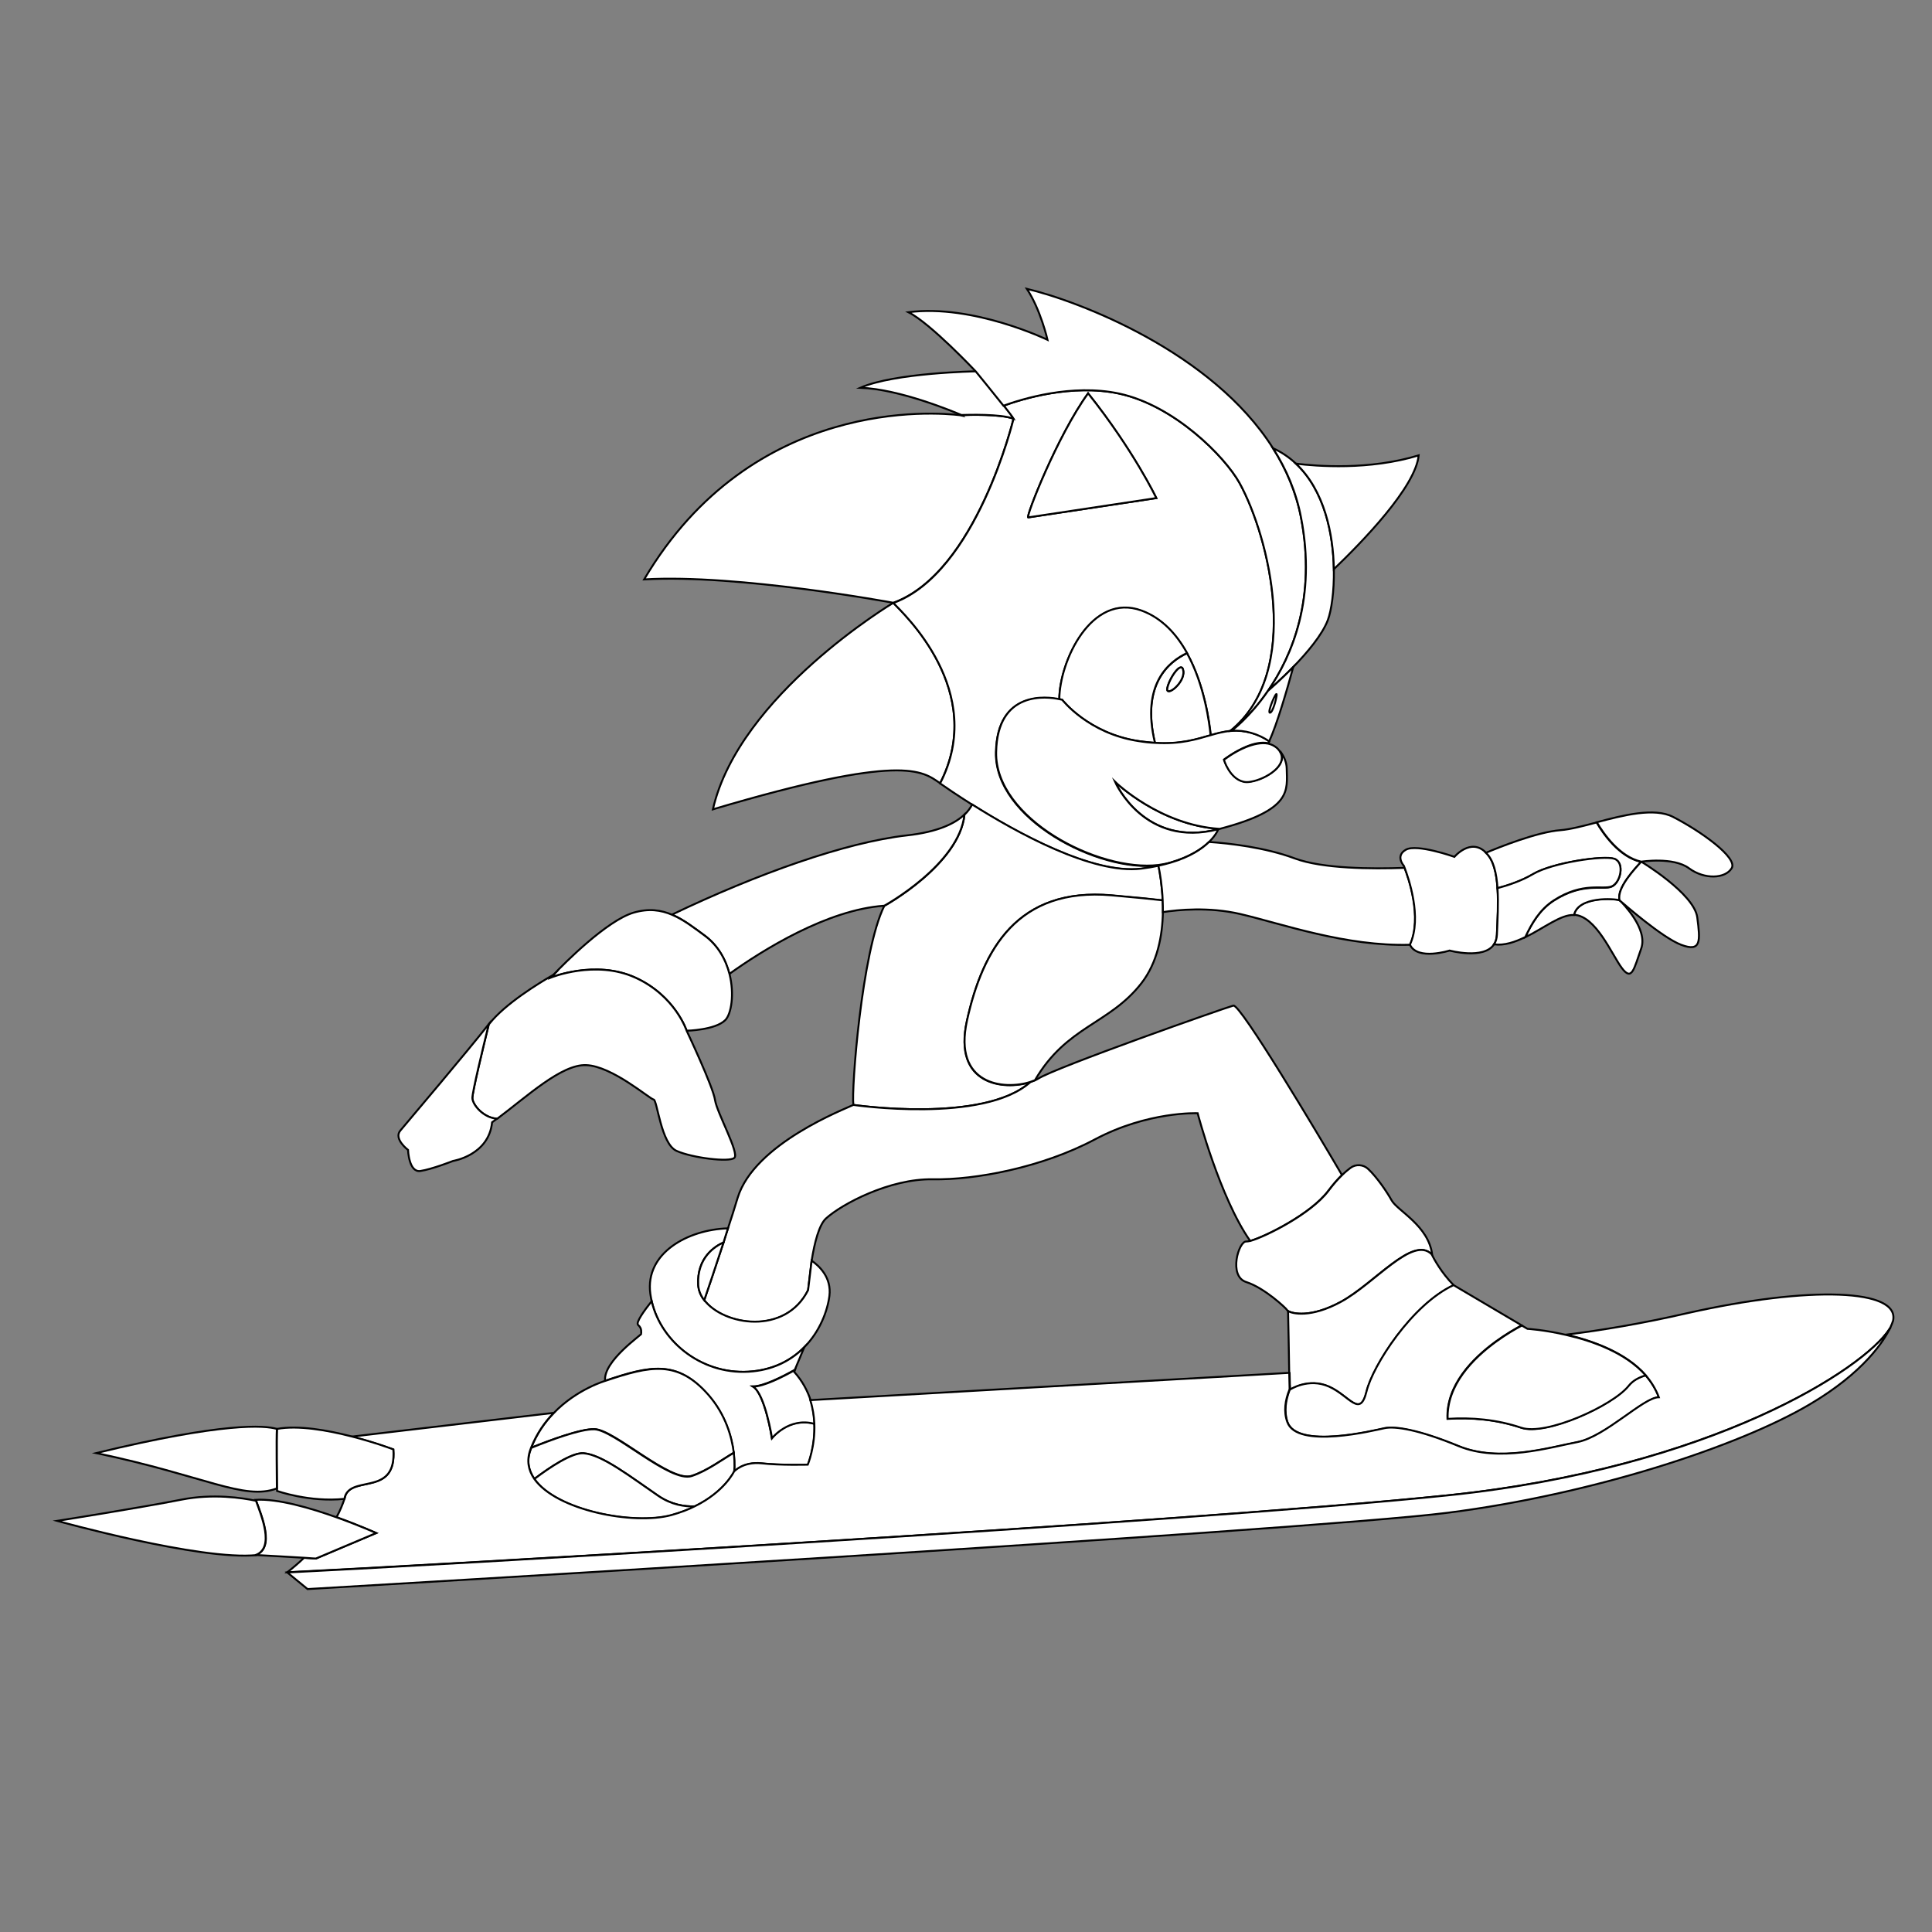 <?xml version="1.0" encoding="utf-8"?>
<!-- Generator: Adobe Illustrator 25.2.0, SVG Export Plug-In . SVG Version: 6.00 Build 0)  -->
<svg version="1.1" baseProfile="tiny" id="Layer_1" xmlns="http://www.w3.org/2000/svg" xmlns:xlink="http://www.w3.org/1999/xlink"
	 x="0px" y="0px" viewBox="0 0 1000 1000" overflow="visible" xml:space="preserve">
<rect x="0" y="0" width="1000" height="1000" fill="#808080" stroke="none"/>
<path fill="#FFFFFF" stroke="#000000" stroke-miterlimit="10" d="M486.6,405.4c-9.3-6.4-19.2-15.7-117.6,13.5
	c13.5-59.2,93.4-106.9,93.4-106.9C467.3,317.3,511.2,357.6,486.6,405.4z"/>
<path fill="#FFFFFF" stroke="#000000" stroke-miterlimit="10" d="M524.6,216.7c0,0-19.1,79.6-62.2,95.3c0,0-80.6-15-129-12.1
	c56.1-94.9,151.7-86.4,163.5-85c0.8,0.1,1.2,0.2,1.2,0.2s-0.1-0.1-0.4-0.2C501.3,214.7,517.7,214.2,524.6,216.7z"/>
<path fill="#FFFFFF" stroke="#000000" stroke-miterlimit="10" d="M641.6,250c-7.6-13.7-33.8-40.2-62.4-46.3
	c-24.4-5.2-50.2,2.8-59.8,6.3c2.5,3.2,4.5,5.8,5.2,6.8c0,0-19.1,79.6-62.2,95.3c5,5.3,48.8,45.6,24.2,93.4c2.4,1.7,8.4,5.8,16.6,11
	c22.8,14.4,62.3,36.3,87.5,33.2c3.2-0.4,6.2-0.9,9-1.5c0-0.1,0-0.2-0.1-0.3c-31.3,3.8-84.8-24.2-84.1-58.4
	c0.6-32.1,26.4-28.8,32.8-27.4c0.1-19.7,16.6-55.3,42.5-45.9c10.7,3.9,18.3,12.4,23.6,22c9.1,16.5,11.7,36.4,12.3,42.4
	c3.3-1,6.6-1.8,10.1-2.2C674.5,348,656.9,277.7,641.6,250z M532.2,267.8c-1.4,0,15-42.1,31-64.2c23.5,29.6,35.3,54.2,35.3,54.2
	L532.2,267.8z"/>
<path fill="#FFFFFF" stroke="#000000" stroke-miterlimit="10" d="M524.6,216.7c-6.9-2.5-23.3-2-27-1.9h0
	c-3.8-1.6-31.8-13.4-52.3-14.1c17.8-7.8,59.9-8.5,59.9-8.5s8.5,10.3,14.3,17.7C522,213.1,524,215.7,524.6,216.7z"/>
<path fill="#FFFFFF" stroke="#000000" stroke-miterlimit="10" d="M656.3,357.6C656.3,357.6,656.3,357.6,656.3,357.6
	c-9.5,13.8-18.9,20.7-18.9,20.7c-0.2,0-0.4,0-0.7,0.1c37.8-30.4,20.2-100.6,4.9-128.4c-7.6-13.7-33.8-40.2-62.4-46.3
	c-24.4-5.2-50.2,2.8-59.8,6.3c-5.8-7.3-14.3-17.7-14.3-17.7s-23.5-25-34.9-30.7c33.5-4.3,72,14.3,72,14.3s-3.6-15.7-10.7-26.4
	c27,6.4,95.8,32.6,127.4,82.5c6.8,10.8,11.9,22.7,14.5,35.8C681.5,309.5,668.8,339.4,656.3,357.6z"/>
<path fill="#FFFFFF" stroke="#000000" stroke-miterlimit="10" d="M614.4,338.1c-9.3,4.3-23.9,16-16.6,46.5c13.3,0.8,21.4-1.9,28.8-4
	C626,374.5,623.5,354.6,614.4,338.1z M604.2,356.2c0.9-4.9,7.6-15,8.3-8.8C613.2,353.6,603.3,361.1,604.2,356.2z"/>
<path fill="#FFFFFF" stroke="#000000" stroke-miterlimit="10" d="M597.8,384.5c-2.6-0.2-5.5-0.5-8.5-0.9
	c-26-3.9-39.6-21.4-39.6-21.4s-0.5-0.2-1.4-0.3c0.1-19.7,16.6-55.3,42.5-45.9c10.7,3.9,18.3,12.4,23.6,22
	C605,342.4,590.5,354.1,597.8,384.5z"/>
<path fill="#FFFFFF" stroke="#000000" stroke-miterlimit="10" d="M631,429c-0.3,0.2-0.4,0.2-0.4,0.2c-38,9.8-53.1-23.7-53.5-24.6
	C577.7,405.2,600.5,427,631,429z"/>
<path fill="#FFFFFF" stroke="#000000" stroke-miterlimit="10" d="M631.4,429c-0.2,0-0.3,0-0.4,0c-30.5-2-53.3-23.8-53.9-24.4
	c0.4,0.9,15.5,34.5,53.5,24.6c0,0-1,2.8-4.7,6.5c-3.6,3.5-9.7,7.7-19.9,10.7c0,0,0,0,0,0c-2,0.6-4.1,1-6.3,1.3
	c-31.3,3.8-84.8-24.2-84.1-58.4c0.6-32.1,26.4-28.8,32.8-27.4c0.9,0.2,1.4,0.3,1.4,0.3s13.5,17.5,39.6,21.4c3.1,0.5,5.9,0.8,8.5,0.9
	c13.3,0.8,21.4-1.9,28.8-4c3.3-1,6.6-1.8,10.1-2.2c0.2,0,0.4,0,0.7-0.1c6.8-0.5,14,1.6,19.5,5.4c-0.2,0.4-0.4,0.8-0.5,1.1
	c-3.6-0.8-7.7,0.2-11.5,1.8c-6.2,2.6-11.4,6.6-11.4,6.6s2.8,9.6,10,11.3c1.1,0.3,2.5,0.2,4,0c7.8-1.3,19.4-8.6,15-15.6
	c2,2.7,3.3,5.7,3.4,8.9C666.2,409.2,669,419.1,631.4,429z"/>
<path fill="#FFFFFF" stroke="#000000" stroke-miterlimit="10" d="M647.5,404.6c-1.5,0.3-2.9,0.3-4,0c-7.1-1.7-10-11.3-10-11.3
	s5.2-4.1,11.4-6.6c3.7-1.5,7.9-2.5,11.5-1.8c1.7,0.4,3.2,1.1,4.6,2.3c0,0,0.1,0,0.1,0.1c0.5,0.5,1,1.1,1.4,1.7c0,0,0,0,0,0.1
	C666.9,396,655.3,403.3,647.5,404.6z"/>
<path fill="#FFFFFF" stroke="#000000" stroke-miterlimit="10" d="M687.3,320.9c-2.9,7.7-10.8,17-17.9,24.3c0,0,0,0,0,0
	c-6.7,6.9-12.8,12-13.1,12.4c12.5-18.1,25.2-48.1,17.1-89.8c-2.5-13.1-7.6-25-14.5-35.8c4.6,2.1,8.5,4.8,11.9,8l0,0
	c14.7,13.8,19.3,36.3,19.6,54.6C690.6,306.2,689.1,316.1,687.3,320.9z"/>
<path fill="#FFFFFF" stroke="#000000" stroke-miterlimit="10" d="M734.3,235.7c-1.6,16.4-29.1,44.7-43.9,58.9
	c-0.3-18.3-4.9-40.8-19.6-54.6C681.5,241.3,708.7,243.5,734.3,235.7z"/>
<path fill="#FFFFFF" stroke="#000000" stroke-miterlimit="10" d="M669.4,345.2c-3.1,11.4-8.5,30-12.5,38.5c-5.5-3.8-12.7-6-19.5-5.4
	c0,0,9.4-6.9,18.9-20.7c0,0,0,0,0,0C656.7,357.2,662.7,352.1,669.4,345.2z"/>
<path fill="#FFFFFF" stroke="#000000" stroke-miterlimit="10" d="M604.2,356.2c0.9-4.9,7.6-15,8.3-8.8
	C613.2,353.6,603.3,361.1,604.2,356.2z"/>
<path fill="#FFFFFF" stroke="#000000" stroke-miterlimit="10" d="M598.5,257.8l-66.3,10c-1.4,0,15-42.1,31-64.2
	C586.8,233.2,598.5,257.8,598.5,257.8z"/>
<path fill="#FFFFFF" stroke="#000000" stroke-miterlimit="10" d="M601.8,466.1c-4.9-0.6-13-1.4-26.5-2.6
	c-48.5-4.3-66.7,27.8-74.8,64.9c-7.4,33.3,19.2,36.1,32.8,31.7c-24.2,21.7-91.6,11.8-91.6,11.8c-1.1-7.5,4.3-79.5,16-103
	c0,0,38.8-21.3,41.5-47.2c1.9-1.8,3.1-3.6,4-5.3c22.8,14.4,62.3,36.3,87.5,33.2c3.2-0.4,6.2-0.9,9-1.5
	C600.4,451.9,601.5,458.4,601.8,466.1z"/>
<path fill="#FFFFFF" stroke="#000000" stroke-miterlimit="10" d="M499.2,421.6c-2.7,25.9-41.5,47.2-41.5,47.2
	c-29.4,2-62.9,22.9-80.2,35.3c-1.9-7.4-5.9-14.9-13.1-20.1c-5.2-3.8-10.5-8-16.6-10.6c44.1-21.1,89.7-37.4,121.6-41
	C485.7,430.6,494.5,426.1,499.2,421.6z"/>
<path fill="#FFFFFF" stroke="#000000" stroke-miterlimit="10" d="M638.4,520.5c-4.3,1.1-92.3,32.1-101,37.8
	c-0.5,0.3-1.1,0.6-1.7,0.9h0c-0.7,0.3-1.5,0.6-2.4,0.9c-24.2,21.7-91.6,11.8-91.6,11.8c-4.3,2.1-51.3,20-59.9,48.1
	c-1.6,5.3-3.3,10.7-5,15.8c-0.8,2.5-1.6,4.9-2.3,7.3c-4.2,12.9-8,24-10,29.9c10,13.2,42,18.4,53.8-5.2l0-0.2l1.8-15
	c1.5-9.6,3.9-18.7,7.4-21.9c8.2-7.5,33.1-20.7,55.2-20.3c22.1,0.4,56.7-6.1,84.1-20.7c27.5-14.6,53.1-13.5,53.1-13.5
	s11.5,43.8,27.2,66.1c7.8-2.2,31.3-13.9,40.3-25.8c2.7-3.6,5.1-6.3,7.2-8.3C682.2,587,642,519.6,638.4,520.5z"/>
<path fill="#FFFFFF" stroke="#000000" stroke-miterlimit="10" d="M429.3,670.8c-1,7.7-4.9,18.3-13,26.5
	c-6.2,6.3-14.8,11.2-26.5,12.5c-25.4,2.7-47.5-14.5-52.5-36.3c-0.3-1.3-0.5-2.6-0.7-3.9c-2.8-21,19.4-33.2,40.2-33.8
	c-0.8,2.5-1.6,4.9-2.3,7.3c-4.3,1.9-13.9,7.8-13.1,22c0.2,2.8,1.2,5.5,3.1,7.8c10,13.2,42,18.4,53.8-5.2l0-0.2l1.8-15
	C423.9,655.2,430.5,661.1,429.3,670.8z"/>
<path fill="#FFFFFF" stroke="#000000" stroke-miterlimit="10" d="M374.5,643.1c-4.2,12.9-8,24-10,29.9c-1.8-2.4-2.9-5-3.1-7.8
	C360.6,650.9,370.2,645,374.5,643.1z"/>
<path fill="#FFFFFF" stroke="#000000" stroke-miterlimit="10" d="M601.9,472.1c-0.2,12.2-2.8,26.1-11.1,36.8
	c-16.6,21.3-38.7,22.1-55.1,50.2h0c-0.7,0.3-1.5,0.6-2.4,0.9c-13.6,4.4-40.1,1.6-32.8-31.7c8.2-37.1,26.4-69.1,74.8-64.9
	c13.4,1.2,21.6,2,26.5,2.6C601.9,468,602,470,601.9,472.1z"/>
<path fill="#FFFFFF" stroke="#000000" stroke-miterlimit="10" d="M729.9,489c-33.3,1-66.5-10.9-87.9-15.9c-16.4-3.8-32.2-2.2-40.1-1
	c0-2.1,0-4.1-0.1-6c-0.3-7.7-1.4-14.1-2.2-18c2.2-0.5,4.3-1,6.3-1.6c0,0,0,0,0,0c10.2-3,16.3-7.2,19.9-10.7
	c10.5,0.7,29,2.8,44.3,8.5c14.5,5.4,40.1,5.5,56.9,4.9C728.9,453.9,736.4,474.9,729.9,489z"/>
<path fill="#FFFFFF" stroke="#000000" stroke-miterlimit="10" d="M418.2,758.2c0,0-14.3,0.3-23.9-0.7c-9.6-1.1-14.3,4.3-14.3,4.3
	s0.4-3.9-0.3-9.9c-1-8-4.1-19.6-13.3-30c-16-18.2-29.9-15.1-53.2-7.2c-1.1-10.2,19.1-23.9,18.8-24.4c-0.4-0.5,0.6-2.5-1.7-4.5
	c-1.4-1.2,3.2-7.5,7-12.3c5,21.7,27.2,39,52.5,36.3c11.6-1.2,20.3-6.2,26.5-12.5c-1.5,3.6-3.2,7.6-4.9,11.7v0
	c-6.4,3.6-16.3,8.6-21.7,8.6c6.3,3.9,9.8,26.7,9.8,26.7s8.8-11.1,22-7.4C422.1,748.9,418.2,758.2,418.2,758.2z"/>
<path fill="#FFFFFF" stroke="#000000" stroke-miterlimit="10" d="M379.8,751.9c-5.3,3.1-13.9,9.5-21.8,12
	c-11,3.6-39.9-23.9-50.3-24.2c-7.2-0.2-23.4,5.9-32.7,9.6c2.9-7.4,7.1-13.3,11.7-18c12-12.4,26.7-16.6,26.7-16.6
	c23.3-7.8,37.2-10.9,53.2,7.2C375.7,732.3,378.8,743.9,379.8,751.9z"/>
<path fill="#FFFFFF" stroke="#000000" stroke-miterlimit="10" d="M741.3,649.5c-0.1-0.1-0.2-0.2-0.3-0.3c-9.7-9.8-29.5,15-46.9,24.6
	c-15.8,8.6-25.3,6.1-27.4,4.8h0c-0.2-0.1-0.4-0.3-0.4-0.4c-0.4-0.9-11.8-11.6-21.2-14.6c-9.5-3-3.9-21.4,0-21c0.4,0,1.1-0.1,2.1-0.3
	c7.8-2.2,31.3-13.9,40.3-25.8c2.7-3.6,5.1-6.3,7.2-8.3c1.6-1.6,3.1-2.8,4.3-3.7c2.8-2.1,6.7-1.8,9.2,0.6c4.6,4.3,9.9,12.2,12.1,16.2
	C723.3,626.7,739.5,634.4,741.3,649.5z"/>
<path fill="#FFFFFF" stroke="#000000" stroke-miterlimit="10" d="M752.4,665.3c-21.6,10.1-41.8,41.6-45,55
	c-3.4,13.9-8.7,2.3-19.4-2.5s-20.3,1.6-20.3,1.6s0-0.1,0-0.2c0-0.9-0.1-4-0.2-8.4l-0.2,0c-0.2-10.7-0.4-24.9-0.6-32.2h0
	c2.1,1.3,11.6,3.8,27.4-4.8c17.5-9.5,37.2-34.4,46.9-24.6c1.3,2.6,5.1,9.6,11.3,15.9l0,0C752.3,665.2,752.4,665.2,752.4,665.3z"/>
<path fill="#FFFFFF" stroke="#000000" stroke-miterlimit="10" d="M858.7,723.3c-7.8,0-27.4,20.3-42.1,23.2
	c-14.6,2.8-40.6,10.7-61.5,2.1c-20.8-8.5-33-10.3-38.3-9.3c-5.3,1.1-45.4,11-50.4-3.2c-1.9-5.5-0.9-11.4,1-16.4
	c0.1-0.2,0.1-0.4,0.2-0.6c0,0.2,0,0.2,0,0.2s9.6-6.4,20.3-1.6s16,16.4,19.4,2.5c3.2-13.3,23.4-44.9,45-55c0,0,0,0,0.1,0l0.5,0.3
	l34.7,20.5c-3.4,1.8-8.2,4.6-13.3,8.3h0c-12.1,8.8-25.7,22.6-25.1,40c12.5-0.7,25.3,0.3,38.1,4.6c12.8,4.3,47.4-11.4,55.6-21.7
	c2.2-2.7,5.3-4.4,8.8-5.4C854.7,715.2,857.1,719,858.7,723.3z"/>
<path fill="#FFFFFF" stroke="#000000" stroke-miterlimit="10" d="M421.6,737c-13.2-3.7-22,7.4-22,7.4s-3.6-22.8-9.8-26.7
	c5.4,0,15.3-5,21.7-8.6c-0.1,0.3-0.3,0.7-0.4,1c4.2,4.7,6.9,9.8,8.5,14.8C420.9,729,421.5,733.1,421.6,737z"/>
<path fill="#FFFFFF" stroke="#000000" stroke-miterlimit="10" d="M380,761.8c0,0-5,10.4-20.2,17.9h0c-5.4,0.2-12.2-0.8-19-5.4
	c-14.6-10-29.2-21.4-38.8-22.1c-6-0.4-17.5,7.3-25.4,13.3c-3.1-4.4-4.1-9.5-2-15c0.1-0.4,0.3-0.7,0.4-1.1c9.3-3.8,25.6-9.9,32.7-9.6
	c10.3,0.4,39.2,27.8,50.3,24.2c8-2.6,16.5-9,21.8-12C380.5,757.9,380,761.8,380,761.8z"/>
<path fill="#FFFFFF" stroke="#000000" stroke-miterlimit="10" d="M359.8,779.7c-3.5,1.7-7.6,3.3-12.2,4.6
	c-19.7,5.3-59.7-2.4-71-18.8c7.9-6,19.5-13.7,25.4-13.3c9.6,0.7,24.2,12.1,38.8,22.1C347.6,778.9,354.4,779.9,359.8,779.7z"/>
<path fill="#FFFFFF" stroke="#000000" stroke-miterlimit="10" d="M979.8,683.8C979.8,683.8,979.8,683.8,979.8,683.8
	c0,0.1,0,0.1-0.1,0.2c-0.1,0.4-0.5,1.4-1.2,3c0,0,0,0.1,0,0.1c-0.1,0.3-0.3,0.5-0.5,0.8c-12.9,20.3-91.5,71.8-228.7,86.1
	S207.2,811,148.7,813.8c3.2-2.5,6.1-5,8.7-7.5c3.7,0.2,6.1,0.4,6.1,0.4l31.2-13.2c0,0-8.9-4-20.5-8.2c1.8-3.3,3.1-6.5,4.1-9.5h0
	c0,0,0,0,0,0c0.2-0.7,0.5-1.4,0.6-2.1c4.5-9.7,26.3,0.2,24.7-23.4c0,0-9.4-3.6-21.6-6.7l104.6-12.3c-4.6,4.7-8.8,10.7-11.7,18
	c-0.1,0.4-0.3,0.7-0.4,1.1c-2,5.6-1,10.6,2,15c11.4,16.4,51.4,24.1,71,18.8c4.6-1.3,8.7-2.8,12.2-4.6h0
	c15.3-7.5,20.2-17.9,20.2-17.9s4.6-5.3,14.3-4.3c9.6,1.1,23.9,0.7,23.9,0.7s3.9-9.4,3.4-21.3c-0.2-3.8-0.8-8-2.1-12.1l247.7-14.1
	l0.2,0c0.1,4.3,0.2,7.5,0.2,8.4c-0.1,0.2-0.2,0.4-0.2,0.6c-2,5-3,10.9-1,16.4c5,14.3,45.1,4.3,50.4,3.2c5.4-1.1,17.5,0.7,38.3,9.3
	c20.9,8.6,46.9,0.7,61.5-2.1c14.6-2.9,34.2-23.2,42.1-23.2c-1.6-4.3-4-8.1-6.9-11.5c-10.3-11.7-27.4-17.7-40.9-20.9
	c17.8-2.2,39-5.7,62.5-11.1C936.9,665.4,983.8,667.1,979.8,683.8z"/>
<path fill="#FFFFFF" stroke="#000000" stroke-miterlimit="10" d="M851.8,711.9c-3.4,1-6.6,2.6-8.8,5.4c-8.2,10.3-42.8,26-55.6,21.7
	c-12.8-4.3-25.7-5.4-38.1-4.6c-0.6-17.4,13-31.2,25.1-40h0c5.1-3.7,9.9-6.5,13.3-8.3l2.9,1.7c0,0,8.8,0.5,20.2,3.2
	C824.4,694.1,841.5,700.2,851.8,711.9z"/>
<path fill="#FFFFFF" stroke="#000000" stroke-miterlimit="10" d="M375.4,528c-5.2,5.2-20,5.5-20,5.5s-5.9-18.1-26.6-27.5
	c-20.7-9.4-43.7,0-43.7,0s0.5-0.5,1.4-1.5c0,0,0,0,0,0c5.7-6,27.6-28,41.4-32.1c7.8-2.3,14.2-1.4,20,1.1c6.1,2.6,11.4,6.8,16.6,10.6
	c7.2,5.2,11.2,12.7,13.1,20.1C380.2,514.6,378.5,524.9,375.4,528z"/>
<path fill="#FFFFFF" stroke="#000000" stroke-miterlimit="10" d="M380.1,599.3c-2.6,2.4-21.9,0-29.9-3.6c-8.1-3.6-10-26.4-11.9-26.6
	c-1.9-0.2-21.4-17.3-34.9-17.8c-12.8-0.5-30.7,16.3-46.1,27.8c-7.1-0.4-12.8-7.4-12.8-10.7c0-3.2,5.4-25.6,8.5-38.2
	c0.1-0.1,0.2-0.2,0.3-0.3c8.1-10.3,25.4-20.9,33.2-25.4c-0.9,0.9-1.4,1.5-1.4,1.5s23-9.4,43.7,0c20.7,9.4,26.6,27.5,26.6,27.5
	s13.8,29.2,14.7,35.9C371.1,576,382.8,596.9,380.1,599.3z"/>
<path fill="#FFFFFF" stroke="#000000" stroke-miterlimit="10" d="M257.3,579c-0.9,0.7-1.8,1.3-2.6,1.9c-1.7,17.1-20.2,20-20.2,20
	s-10.9,4.3-16.9,5.2s-6.4-10.9-6.4-10.9s-7.6-5.7-4-10c3.5-4.2,34.9-41.2,45.8-55.1c-3.1,12.6-8.5,35-8.5,38.2
	C244.5,571.7,250.2,578.7,257.3,579z"/>
<path fill="#FFFFFF" stroke="#000000" stroke-miterlimit="10" d="M774.8,483.8c-0.1,2.1-0.6,3.7-1.5,5c-5.3,8-23,3.2-23,3.2
	s-16.6,5.3-20.5-3c0,0,0,0,0-0.1c6.5-14.1-1-35-2.8-39.8c-0.3-0.7-0.4-1-0.4-1s-4.6-5.1,1.1-8.3c5.7-3.2,25.1,3.7,25.1,3.7
	s8.4-10,16.2-2.3c0,0,0.1,0.1,0.1,0.1c3.9,3.7,5.5,10.6,6,18.4C775.7,467.6,775.1,476.4,774.8,483.8z"/>
<path fill="#FFFFFF" stroke="#000000" stroke-miterlimit="10" d="M849.5,490.9c-3.8,10.7-4.8,17.1-10,10.2
	c-5.2-6.9-13.3-26.9-24.7-27.6h-0.1c2.2-9.8,21.2-8.5,23.6-7.6c0,0,0,0,0,0c0,0,0.1,0.1,0.1,0.1C840.1,467.8,853,480.8,849.5,490.9z
	"/>
<path fill="#FFFFFF" stroke="#000000" stroke-miterlimit="10" d="M838.3,466c-2.4-0.9-21.4-2.2-23.6,7.6
	c-6.7-0.4-15.6,6.8-25.2,11.5c3-6.6,7.3-14.2,14.8-19c15.2-9.7,25.4-5.2,29.9-7.2c4.5-1.9,6.9-12.3,1.4-14.3
	c-5.5-1.9-32.1,1.9-42.1,7.9c-6.1,3.6-13.5,6-18.4,7.3c-0.5-7.8-2-14.7-6-18.4c6.9-2.9,26.6-10.8,38.6-11.7c5-0.4,11.6-2.1,18.7-4
	c3.4,5.8,11.7,17.9,23,20.4C846.6,449.3,836.6,459.6,838.3,466z"/>
<path fill="#FFFFFF" stroke="#000000" stroke-miterlimit="10" d="M834.2,458.8c-4.5,1.9-14.7-2.6-29.9,7.2
	c-7.5,4.8-11.7,12.4-14.8,19h0c-5.3,2.6-10.8,4.5-16.2,3.8c0.9-1.3,1.4-3,1.5-5c0.3-7.4,0.8-16.2,0.3-24.1
	c4.9-1.3,12.4-3.7,18.4-7.3c10-5.9,36.6-9.8,42.1-7.9C841.1,446.5,838.8,456.9,834.2,458.8z"/>
<path fill="#FFFFFF" stroke="#000000" stroke-miterlimit="10" d="M870.1,489c-9.9-3.8-29.6-21.1-31.7-22.9c-0.1-0.1-0.1-0.1-0.1-0.1
	c0,0,0,0,0,0c-1.7-6.4,8.3-16.7,11.2-20c0,0,27.3,16.4,29,28.8C880.1,487.1,880.6,493,870.1,489z"/>
<path fill="#FFFFFF" stroke="#000000" stroke-miterlimit="10" d="M896.3,449.4c-3.3,5.4-14,6-22.1,0c-8.1-6-24.7-3.4-24.7-3.4
	c-11.3-2.5-19.6-14.6-23-20.4c13.9-3.7,29.8-7.7,39.4-2.8C880.5,430.3,899.6,444,896.3,449.4z"/>
<path fill="#FFFFFF" stroke="#000000" stroke-miterlimit="10" d="M178.9,773.7c-0.3,0.6-0.5,1.3-0.6,2.1c0,0,0,0,0,0h0
	c-18.2,1.9-34.9-4.1-34.9-4.1s0-0.5,0-1.4c-0.1-5.4-0.3-25.2,0-30.7v0c11-2,26.2,0.7,38.6,3.9c12.2,3.1,21.6,6.7,21.6,6.7
	C205.3,773.9,183.5,764,178.9,773.7z"/>
<path fill="#FFFFFF" stroke="#000000" stroke-miterlimit="10" d="M194.7,793.5l-31.2,13.2c0,0-2.4-0.1-6.1-0.4
	c-6.1-0.4-15.9-0.9-24.4-1.4h0c-0.2,0-0.4,0-0.6,0c10.1-3.8,2.9-20.5,0.2-28.1c-0.1-0.2-0.1-0.4-0.2-0.5c11.4-0.7,28.5,4.3,41.9,9.1
	C185.8,789.5,194.7,793.5,194.7,793.5z"/>
<path fill="#FFFFFF" stroke="#000000" stroke-miterlimit="10" d="M132.3,804.9c0.2,0,0.4,0,0.6,0c-29,3-103.3-17.7-103.3-17.7
	s42.5-6.7,64.4-11c16.2-3.2,31.5-0.9,38.5,0.6C135.2,784.4,142.4,801.1,132.3,804.9z"/>
<path fill="#FFFFFF" stroke="#000000" stroke-miterlimit="10" d="M143.3,770.4c-17,6.4-37.2-6.5-93.5-18.3
	c66.4-16.1,87.3-14.3,93.5-12.5C143,745.3,143.3,765,143.3,770.4z"/>
<path fill="#FFFFFF" stroke="#000000" stroke-miterlimit="10" d="M978.5,687c-3.2,6.8-13.5,23.2-41.8,39.9
	C899.6,748.8,824,773.5,749.3,783c-74.8,9.5-590.1,39.5-590.1,39.5l-10.5-8.6c58.5-2.8,463.4-25.7,600.6-39.9s215.8-65.8,228.7-86.1
	C978.2,687.5,978.3,687.3,978.5,687z"/>
<path fill="#FFFFFF" stroke="#000000" stroke-miterlimit="10" d="M660.8,359.6c0-2.5-5,9.2-3.5,9.3
	C658.8,369,660.8,361.1,660.8,359.6z"/>
</svg>
